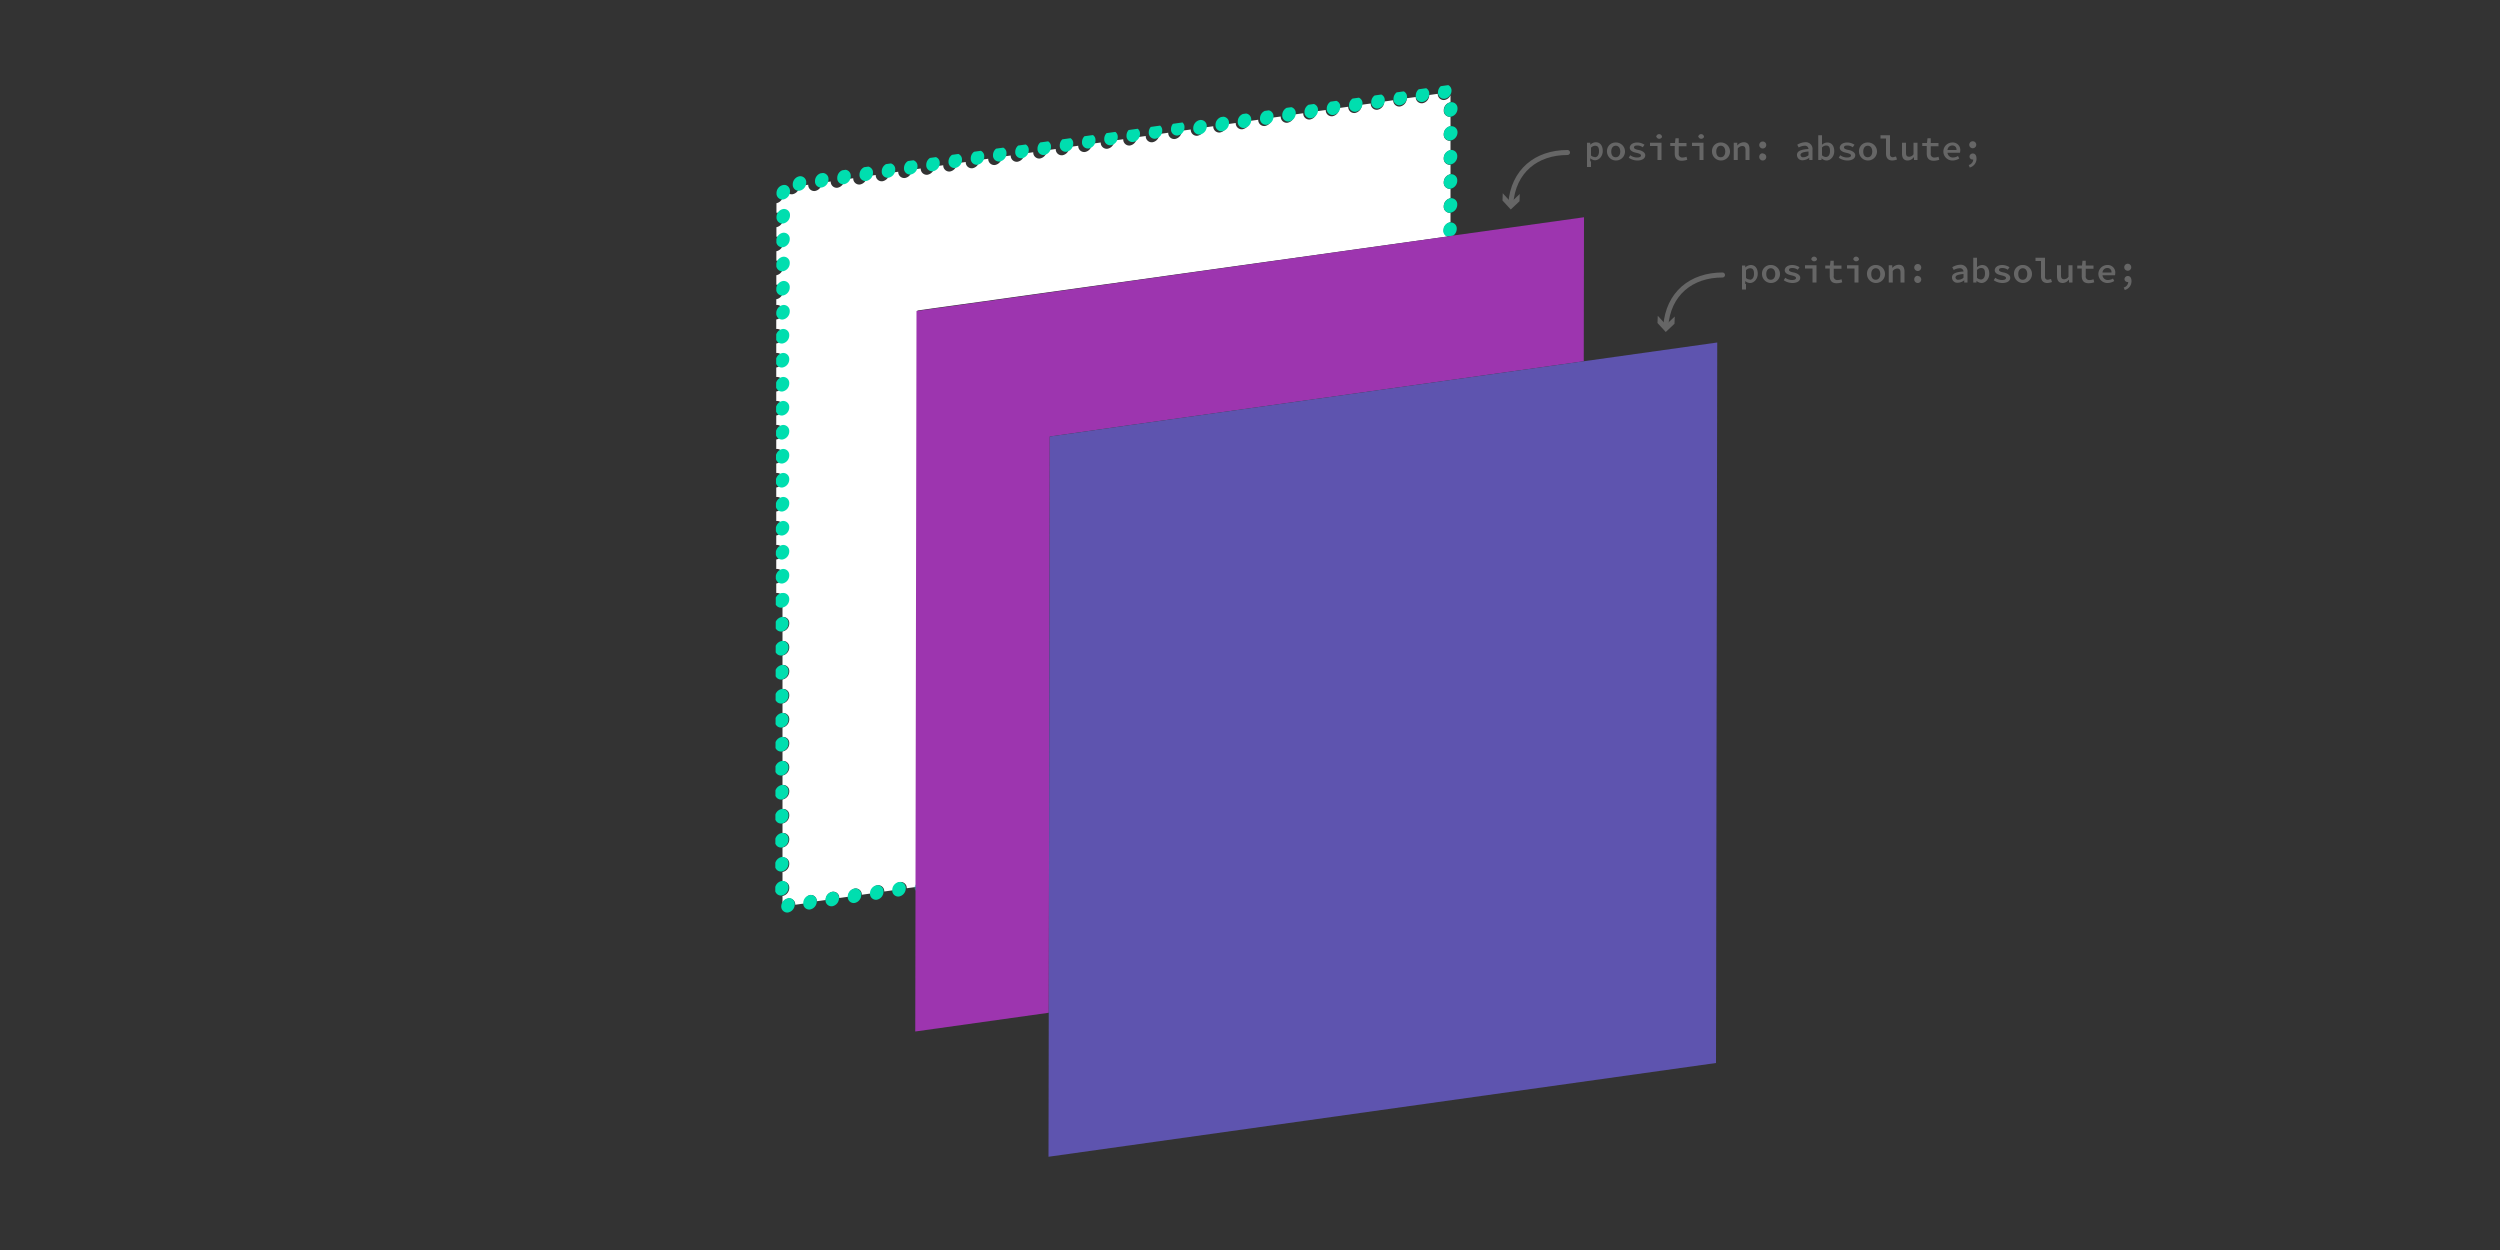 <svg xmlns="http://www.w3.org/2000/svg" xmlns:xlink="http://www.w3.org/1999/xlink" width="1000" height="500" viewBox="0 0 1000 500"><rect x="0" y="0" width="1000" height="500" fill="#333333" stroke="none"/><defs><style>.a,.i{fill:none;}.b{isolation:isolate;}.c{clip-path:url(#a);}.d{fill:#fff;}.e{fill:#00deaf;}.f{fill:#9d35af;}.g{fill:#5e54af;}.h{fill:#666;}.i{stroke:#666;stroke-linecap:round;stroke-miterlimit:10;stroke-width:2px;}</style><clipPath id="a"><polygon class="a" points="309.9 478.1 310.6 71.8 687.1 18.9 686.4 425.2 309.9 478.1"/></clipPath></defs><title>z-index-1</title><g class="b"><g class="c"><path class="d" d="M575.3,37.5l-3.6.5a3.3,3.3,0,0,1-2.7,3.3,2.4,2.4,0,0,1-2.7-2.5l-3.6.5a3.3,3.3,0,0,1-2.7,3.3,2.4,2.4,0,0,1-2.7-2.5l-3.6.5a3.3,3.3,0,0,1-2.7,3.3,2.4,2.4,0,0,1-2.7-2.5l-3.6.5a3.3,3.3,0,0,1-2.7,3.3,2.4,2.4,0,0,1-2.7-2.5l-3.6.5a3.3,3.3,0,0,1-2.7,3.3,2.4,2.4,0,0,1-2.7-2.5l-3.6.5a3.3,3.3,0,0,1-2.7,3.3,2.4,2.4,0,0,1-2.7-2.5l-3.6.5a3.3,3.3,0,0,1-2.7,3.3,2.4,2.4,0,0,1-2.7-2.5l-3.6.5a3.3,3.3,0,0,1-2.7,3.3,2.4,2.4,0,0,1-2.7-2.5l-3.6.5a3.3,3.3,0,0,1-2.7,3.3,2.4,2.4,0,0,1-2.7-2.5l-3.6.5a3.3,3.3,0,0,1-2.7,3.3,2.4,2.4,0,0,1-2.7-2.5l-3.6.5a3.3,3.3,0,0,1-2.7,3.3,2.4,2.4,0,0,1-2.7-2.5l-3.6.5a3.3,3.3,0,0,1-2.7,3.3,2.4,2.4,0,0,1-2.7-2.5l-3.6.5a3.3,3.3,0,0,1-2.7,3.3,2.4,2.4,0,0,1-2.7-2.5l-3.6.5a3.3,3.3,0,0,1-2.7,3.3,2.4,2.4,0,0,1-2.7-2.5l-3.6.5a3.3,3.3,0,0,1-2.7,3.3,2.4,2.4,0,0,1-2.7-2.5l-3.6.5a3.3,3.3,0,0,1-2.7,3.3,2.4,2.4,0,0,1-2.7-2.5l-3.6.5a3.3,3.3,0,0,1-2.7,3.3,2.4,2.4,0,0,1-2.7-2.5l-3.6.5a3.3,3.3,0,0,1-2.7,3.3,2.4,2.4,0,0,1-2.7-2.5l-3.6.5a3.3,3.3,0,0,1-2.7,3.3,2.4,2.4,0,0,1-2.7-2.5l-3.6.5a3.3,3.3,0,0,1-2.7,3.3,2.4,2.4,0,0,1-2.7-2.5l-3.6.5a3.3,3.3,0,0,1-2.7,3.3,2.4,2.4,0,0,1-2.7-2.5l-3.6.5a3.3,3.3,0,0,1-2.7,3.3,2.4,2.4,0,0,1-2.7-2.5l-3.6.5a3.3,3.3,0,0,1-2.7,3.3,2.4,2.4,0,0,1-2.7-2.5l-3.6.5a3.3,3.3,0,0,1-2.7,3.3,2.4,2.4,0,0,1-2.7-2.5l-3.6.5a3.3,3.3,0,0,1-2.7,3.3,2.4,2.4,0,0,1-2.7-2.5l-3.6.5a3.3,3.3,0,0,1-2.7,3.3,2.4,2.4,0,0,1-2.7-2.5l-3.6.5a3.3,3.3,0,0,1-2.7,3.3,2.4,2.4,0,0,1-2.7-2.5l-3.6.5a3.3,3.3,0,0,1-2.7,3.3,2.4,2.4,0,0,1-2.7-2.5l-3.6.5a3.3,3.3,0,0,1-2.7,3.3,2.4,2.4,0,0,1-2.7-2.5l-2.6.4a2.5,2.5,0,0,1,1.5,2.4,3.3,3.3,0,0,1-2.7,3.3v3.8a2.4,2.4,0,0,1,2.7,2.5,3.3,3.3,0,0,1-2.7,3.3v3.8a2.4,2.4,0,0,1,2.7,2.5,3.3,3.3,0,0,1-2.7,3.3v3.8a2.4,2.4,0,0,1,2.7,2.5,3.3,3.3,0,0,1-2.7,3.3v3.8a2.4,2.4,0,0,1,2.7,2.5,3.3,3.3,0,0,1-2.7,3.3V122a2.4,2.4,0,0,1,2.7,2.5,3.3,3.3,0,0,1-2.7,3.3v3.8a2.4,2.4,0,0,1,2.7,2.5,3.3,3.3,0,0,1-2.7,3.3v3.8a2.4,2.4,0,0,1,2.7,2.5,3.3,3.3,0,0,1-2.7,3.3v3.8a2.4,2.4,0,0,1,2.7,2.5,3.3,3.3,0,0,1-2.7,3.3v3.8a2.4,2.4,0,0,1,2.7,2.5,3.3,3.3,0,0,1-2.7,3.3V170a2.4,2.4,0,0,1,2.7,2.5,3.3,3.3,0,0,1-2.7,3.3v3.8a2.4,2.4,0,0,1,2.7,2.5,3.3,3.3,0,0,1-2.7,3.3v3.8a2.4,2.4,0,0,1,2.7,2.5,3.3,3.3,0,0,1-2.7,3.3v3.8a2.4,2.4,0,0,1,2.7,2.5,3.3,3.3,0,0,1-2.7,3.3v3.8a2.4,2.4,0,0,1,2.7,2.5,3.3,3.3,0,0,1-2.7,3.3v3.8a2.4,2.4,0,0,1,2.7,2.5,3.3,3.3,0,0,1-2.7,3.3v3.8a2.4,2.4,0,0,1,2.7,2.5,3.3,3.3,0,0,1-2.7,3.3v3.8a2.4,2.4,0,0,1,2.7,2.5A3.3,3.3,0,0,1,313,243v3.8a2.4,2.4,0,0,1,2.7,2.5,3.3,3.3,0,0,1-2.7,3.3v3.8a2.4,2.4,0,0,1,2.7,2.5,3.3,3.3,0,0,1-2.7,3.3v3.8a2.4,2.4,0,0,1,2.7,2.5,3.3,3.3,0,0,1-2.7,3.3v3.8a2.4,2.4,0,0,1,2.7,2.5,3.3,3.3,0,0,1-2.7,3.3v3.8a2.4,2.4,0,0,1,2.7,2.5,3.3,3.3,0,0,1-2.7,3.3v3.8a2.4,2.4,0,0,1,2.7,2.5,3.3,3.3,0,0,1-2.7,3.3v3.8a2.4,2.4,0,0,1,2.7,2.5,3.3,3.3,0,0,1-2.7,3.3v3.8a2.4,2.4,0,0,1,2.7,2.5,3.3,3.3,0,0,1-2.7,3.3v3.8a2.4,2.4,0,0,1,2.7,2.5,3.3,3.3,0,0,1-2.7,3.3v3.8a2.4,2.4,0,0,1,2.7,2.5,3.3,3.3,0,0,1-2.7,3.3V343a2.4,2.4,0,0,1,2.7,2.5,3.3,3.3,0,0,1-2.7,3.3v3.8a2.4,2.4,0,0,1,2.7,2.5,3.3,3.3,0,0,1-2.7,3.3v2.9a3.2,3.2,0,0,1,2.4-1.9,2.4,2.4,0,0,1,2.7,2.5l3.6-.5A3.3,3.3,0,0,1,324,358a2.4,2.4,0,0,1,2.7,2.5l3.6-.5a3.3,3.3,0,0,1,2.7-3.3,2.4,2.4,0,0,1,2.7,2.5l3.6-.5a3.3,3.3,0,0,1,2.7-3.3,2.4,2.4,0,0,1,2.7,2.5l3.6-.5a3.3,3.3,0,0,1,2.7-3.3,2.4,2.4,0,0,1,2.7,2.5l3.6-.5a3.3,3.3,0,0,1,2.7-3.3,2.4,2.4,0,0,1,2.7,2.5l3.6-.5a3.3,3.3,0,0,1,.3-1.3l0.4-229.3,7.1-1,24.5-3.4L579,94.6a2.5,2.5,0,0,1-1.5-2.4,3.3,3.3,0,0,1,2.7-3.3V85.1a2.4,2.4,0,0,1-2.7-2.5,3.3,3.3,0,0,1,2.7-3.3V75.5a2.4,2.4,0,0,1-2.7-2.5,3.3,3.3,0,0,1,2.7-3.3V65.9a2.4,2.4,0,0,1-2.7-2.5,3.3,3.3,0,0,1,2.7-3.3V56.3a2.4,2.4,0,0,1-2.7-2.5,3.3,3.3,0,0,1,2.7-3.3V46.7a2.4,2.4,0,0,1-2.7-2.5,3.3,3.3,0,0,1,2.7-3.3V38.1a3.2,3.2,0,0,1-2.4,1.9,2.4,2.4,0,0,1-2.7-2.5"/><path class="e" d="M366.2,353.7a3.3,3.3,0,0,0-.3,1.3,2.8,2.8,0,0,0,.3,1.3v-2.6m-51,5.6a3.2,3.2,0,0,0-2.4,1.9,3.3,3.3,0,0,0-.3,1.3,2.4,2.4,0,0,0,2.7,2.5,3.3,3.3,0,0,0,2.7-3.3,2.4,2.4,0,0,0-2.7-2.5M324,358a3.3,3.3,0,0,0-2.7,3.3,2.4,2.4,0,0,0,2.7,2.5,3.3,3.3,0,0,0,2.7-3.3A2.4,2.4,0,0,0,324,358m8.9-1.3a3.3,3.3,0,0,0-2.7,3.3,2.4,2.4,0,0,0,2.7,2.5,3.3,3.3,0,0,0,2.7-3.3,2.4,2.4,0,0,0-2.7-2.5m8.9-1.3a3.3,3.3,0,0,0-2.7,3.3,2.4,2.4,0,0,0,2.7,2.5,3.3,3.3,0,0,0,2.7-3.3,2.4,2.4,0,0,0-2.7-2.5m8.9-1.3a3.3,3.3,0,0,0-2.7,3.3,2.4,2.4,0,0,0,2.7,2.5,3.3,3.3,0,0,0,2.7-3.3,2.4,2.4,0,0,0-2.7-2.5m8.9-1.3a3.3,3.3,0,0,0-2.7,3.3,2.4,2.4,0,0,0,2.7,2.5,3.3,3.3,0,0,0,2.7-3.3,2.4,2.4,0,0,0-2.7-2.5m-46.9-.4a3.3,3.3,0,0,0-2.7,3.3,2.4,2.4,0,0,0,2.7,2.5,3.3,3.3,0,0,0,2.7-3.3,2.4,2.4,0,0,0-2.7-2.5m0-9.6a3.3,3.3,0,0,0-2.7,3.3,2.4,2.4,0,0,0,2.7,2.5,3.3,3.3,0,0,0,2.7-3.3,2.4,2.4,0,0,0-2.7-2.5m0-9.6a3.3,3.3,0,0,0-2.7,3.3,2.4,2.4,0,0,0,2.7,2.5,3.3,3.3,0,0,0,2.7-3.3,2.4,2.4,0,0,0-2.7-2.5m0-9.6a3.3,3.3,0,0,0-2.7,3.3,2.4,2.4,0,0,0,2.7,2.5,3.3,3.3,0,0,0,2.7-3.3,2.4,2.4,0,0,0-2.7-2.5m0-9.6a3.3,3.3,0,0,0-2.7,3.3,2.4,2.4,0,0,0,2.7,2.5,3.3,3.3,0,0,0,2.7-3.3,2.4,2.4,0,0,0-2.7-2.5m0-9.6a3.3,3.3,0,0,0-2.7,3.3,2.4,2.4,0,0,0,2.7,2.5,3.3,3.3,0,0,0,2.7-3.3,2.4,2.4,0,0,0-2.7-2.5m0-9.6a3.3,3.3,0,0,0-2.7,3.3,2.4,2.4,0,0,0,2.7,2.5,3.3,3.3,0,0,0,2.7-3.3,2.4,2.4,0,0,0-2.7-2.5m0-9.6a3.3,3.3,0,0,0-2.7,3.3,2.4,2.4,0,0,0,2.7,2.5,3.3,3.3,0,0,0,2.7-3.3,2.4,2.4,0,0,0-2.7-2.5m0-9.6a3.3,3.3,0,0,0-2.7,3.3,2.4,2.4,0,0,0,2.7,2.5,3.3,3.3,0,0,0,2.7-3.3,2.4,2.4,0,0,0-2.7-2.5m0-9.6a3.3,3.3,0,0,0-2.7,3.3,2.4,2.4,0,0,0,2.7,2.5,3.3,3.3,0,0,0,2.7-3.3,2.4,2.4,0,0,0-2.7-2.5m0-9.6a3.3,3.3,0,0,0-2.7,3.3,2.4,2.4,0,0,0,2.7,2.5,3.3,3.3,0,0,0,2.7-3.3,2.4,2.4,0,0,0-2.7-2.5m0-9.6a3.3,3.3,0,0,0-2.7,3.3,2.4,2.4,0,0,0,2.7,2.5,3.3,3.3,0,0,0,2.7-3.3,2.4,2.4,0,0,0-2.7-2.5m0-9.6a3.3,3.3,0,0,0-2.7,3.3A2.4,2.4,0,0,0,313,243a3.3,3.3,0,0,0,2.7-3.3,2.4,2.4,0,0,0-2.7-2.5m0-9.6a3.3,3.3,0,0,0-2.7,3.3,2.4,2.4,0,0,0,2.7,2.5,3.3,3.3,0,0,0,2.7-3.3,2.4,2.4,0,0,0-2.7-2.5m0-9.6a3.3,3.3,0,0,0-2.7,3.3,2.4,2.4,0,0,0,2.7,2.5,3.3,3.3,0,0,0,2.7-3.3,2.4,2.4,0,0,0-2.7-2.5m0-9.6a3.3,3.3,0,0,0-2.7,3.3,2.4,2.4,0,0,0,2.7,2.5,3.3,3.3,0,0,0,2.7-3.3,2.4,2.4,0,0,0-2.7-2.5m0-9.6a3.3,3.3,0,0,0-2.7,3.3,2.4,2.4,0,0,0,2.7,2.5,3.3,3.3,0,0,0,2.7-3.3,2.4,2.4,0,0,0-2.7-2.5m0-9.6a3.3,3.3,0,0,0-2.7,3.3,2.4,2.4,0,0,0,2.7,2.5,3.3,3.3,0,0,0,2.7-3.3,2.4,2.4,0,0,0-2.7-2.5m0-9.6a3.3,3.3,0,0,0-2.7,3.3,2.4,2.4,0,0,0,2.7,2.5,3.3,3.3,0,0,0,2.7-3.3,2.4,2.4,0,0,0-2.7-2.5m0-9.6a3.3,3.3,0,0,0-2.7,3.3,2.4,2.4,0,0,0,2.7,2.5,3.3,3.3,0,0,0,2.7-3.3,2.4,2.4,0,0,0-2.7-2.5m0-9.6a3.3,3.3,0,0,0-2.7,3.3,2.4,2.4,0,0,0,2.7,2.5,3.3,3.3,0,0,0,2.7-3.3,2.4,2.4,0,0,0-2.7-2.5m0-9.6a3.3,3.3,0,0,0-2.7,3.3,2.4,2.4,0,0,0,2.7,2.5,3.3,3.3,0,0,0,2.7-3.3,2.4,2.4,0,0,0-2.7-2.5m0-9.6a3.3,3.3,0,0,0-2.7,3.3,2.4,2.4,0,0,0,2.7,2.5,3.3,3.3,0,0,0,2.7-3.3,2.4,2.4,0,0,0-2.7-2.5m0-9.6a3.3,3.3,0,0,0-2.7,3.3,2.4,2.4,0,0,0,2.7,2.5,3.3,3.3,0,0,0,2.7-3.3,2.4,2.4,0,0,0-2.7-2.5m267-42.7a3.3,3.3,0,0,0-2.7,3.3,2.5,2.5,0,0,0,1.5,2.4l2.4-.3a3.4,3.4,0,0,0,1.5-2.8,2.4,2.4,0,0,0-2.7-2.5M313.2,122a3.3,3.3,0,0,0-2.7,3.3,2.4,2.4,0,0,0,2.7,2.5,3.3,3.3,0,0,0,2.7-3.3,2.4,2.4,0,0,0-2.7-2.5m267-42.7a3.3,3.3,0,0,0-2.7,3.3,2.4,2.4,0,0,0,2.7,2.5,3.3,3.3,0,0,0,2.7-3.3,2.4,2.4,0,0,0-2.7-2.5m-267,33.1a3.3,3.3,0,0,0-2.7,3.3,2.4,2.4,0,0,0,2.7,2.5,3.3,3.3,0,0,0,2.7-3.3,2.4,2.4,0,0,0-2.7-2.5m267-42.7a3.3,3.3,0,0,0-2.7,3.3,2.4,2.4,0,0,0,2.7,2.5,3.3,3.3,0,0,0,2.7-3.3,2.4,2.4,0,0,0-2.7-2.5m-267,33a3.3,3.3,0,0,0-2.7,3.3,2.4,2.4,0,0,0,2.7,2.5,3.3,3.3,0,0,0,2.7-3.3,2.4,2.4,0,0,0-2.7-2.5m267-42.7a3.3,3.3,0,0,0-2.7,3.3,2.4,2.4,0,0,0,2.7,2.5,3.3,3.3,0,0,0,2.7-3.3,2.4,2.4,0,0,0-2.7-2.5m-267,33.1a3.3,3.3,0,0,0-2.7,3.3,2.4,2.4,0,0,0,2.7,2.5,3.3,3.3,0,0,0,2.7-3.3,2.4,2.4,0,0,0-2.7-2.5m267-42.7a3.3,3.3,0,0,0-2.7,3.3,2.4,2.4,0,0,0,2.7,2.5A3.3,3.3,0,0,0,583,53a2.4,2.4,0,0,0-2.7-2.5m-267,33.1a3.3,3.3,0,0,0-2.7,3.3,2.4,2.4,0,0,0,2.7,2.5,3.3,3.3,0,0,0,2.7-3.3,2.4,2.4,0,0,0-2.7-2.5m267-42.7a3.3,3.3,0,0,0-2.7,3.3,2.4,2.4,0,0,0,2.7,2.5,3.3,3.3,0,0,0,2.7-3.3,2.4,2.4,0,0,0-2.7-2.5M313.3,74a3.3,3.3,0,0,0-2.7,3.3,2.4,2.4,0,0,0,2.7,2.5,3.3,3.3,0,0,0,2.7-3.3,2.5,2.5,0,0,0-1.5-2.4,2.3,2.3,0,0,0-1.2-.1m6.5-3.5a3.3,3.3,0,0,0-2.7,3.3,2.4,2.4,0,0,0,2.7,2.5,3.3,3.3,0,0,0,2.7-3.3,2.4,2.4,0,0,0-2.7-2.5m8.9-1.3a3.3,3.3,0,0,0-2.7,3.3,2.4,2.4,0,0,0,2.7,2.5,3.3,3.3,0,0,0,2.7-3.3,2.4,2.4,0,0,0-2.7-2.5m8.9-1.3a3.3,3.3,0,0,0-2.7,3.3,2.4,2.4,0,0,0,2.7,2.5,3.3,3.3,0,0,0,2.7-3.3,2.4,2.4,0,0,0-2.7-2.5m8.9-1.3a3.3,3.3,0,0,0-2.7,3.3,2.4,2.4,0,0,0,2.7,2.5,3.3,3.3,0,0,0,2.7-3.3,2.4,2.4,0,0,0-2.7-2.5m8.9-1.3a3.3,3.3,0,0,0-2.7,3.3,2.4,2.4,0,0,0,2.7,2.5,3.3,3.3,0,0,0,2.7-3.3,2.4,2.4,0,0,0-2.7-2.5m8.9-1.3a3.3,3.3,0,0,0-2.7,3.3,2.4,2.4,0,0,0,2.7,2.5,3.3,3.3,0,0,0,2.7-3.3,2.4,2.4,0,0,0-2.7-2.5m8.9-1.3a3.3,3.3,0,0,0-2.7,3.3,2.4,2.4,0,0,0,2.7,2.5,3.3,3.3,0,0,0,2.7-3.3,2.4,2.4,0,0,0-2.7-2.5m8.9-1.3a3.3,3.3,0,0,0-2.7,3.3,2.4,2.4,0,0,0,2.7,2.5,3.3,3.3,0,0,0,2.7-3.3,2.4,2.4,0,0,0-2.7-2.5m8.9-1.3a3.3,3.3,0,0,0-2.7,3.3,2.4,2.4,0,0,0,2.7,2.5,3.3,3.3,0,0,0,2.7-3.3,2.4,2.4,0,0,0-2.7-2.5m8.9-1.3a3.3,3.3,0,0,0-2.7,3.3,2.4,2.4,0,0,0,2.7,2.5,3.3,3.3,0,0,0,2.7-3.3,2.4,2.4,0,0,0-2.7-2.5m8.9-1.3a3.3,3.3,0,0,0-2.7,3.3,2.4,2.4,0,0,0,2.7,2.5,3.3,3.3,0,0,0,2.7-3.3,2.4,2.4,0,0,0-2.7-2.5m8.9-1.3a3.3,3.3,0,0,0-2.7,3.3,2.4,2.4,0,0,0,2.7,2.5,3.3,3.3,0,0,0,2.7-3.3,2.4,2.4,0,0,0-2.7-2.5m8.9-1.3a3.3,3.3,0,0,0-2.7,3.3,2.4,2.4,0,0,0,2.7,2.5,3.3,3.3,0,0,0,2.7-3.3,2.4,2.4,0,0,0-2.7-2.5m8.9-1.3a3.3,3.3,0,0,0-2.7,3.3,2.4,2.4,0,0,0,2.7,2.5,3.3,3.3,0,0,0,2.7-3.3,2.4,2.4,0,0,0-2.7-2.5m8.9-1.3a3.3,3.3,0,0,0-2.7,3.3,2.4,2.4,0,0,0,2.7,2.5,3.3,3.3,0,0,0,2.7-3.3,2.4,2.4,0,0,0-2.7-2.5m8.9-1.3a3.3,3.3,0,0,0-2.7,3.3,2.4,2.4,0,0,0,2.7,2.5,3.3,3.3,0,0,0,2.7-3.3,2.4,2.4,0,0,0-2.7-2.5m8.9-1.3a3.3,3.3,0,0,0-2.7,3.3,2.4,2.4,0,0,0,2.7,2.5,3.3,3.3,0,0,0,2.7-3.3,2.4,2.4,0,0,0-2.7-2.5m8.9-1.3a3.3,3.3,0,0,0-2.7,3.3,2.4,2.4,0,0,0,2.7,2.5,3.3,3.3,0,0,0,2.7-3.3,2.4,2.4,0,0,0-2.7-2.5M480,48a3.3,3.3,0,0,0-2.7,3.3,2.4,2.4,0,0,0,2.7,2.5,3.3,3.3,0,0,0,2.7-3.3A2.4,2.4,0,0,0,480,48m8.9-1.3a3.3,3.3,0,0,0-2.7,3.3,2.4,2.4,0,0,0,2.7,2.5,3.3,3.3,0,0,0,2.7-3.3,2.4,2.4,0,0,0-2.7-2.5m8.9-1.3a3.3,3.3,0,0,0-2.7,3.3,2.4,2.4,0,0,0,2.7,2.5,3.3,3.3,0,0,0,2.7-3.3,2.4,2.4,0,0,0-2.7-2.5m8.9-1.3a3.3,3.3,0,0,0-2.7,3.3,2.4,2.4,0,0,0,2.7,2.5,3.3,3.3,0,0,0,2.7-3.3,2.4,2.4,0,0,0-2.7-2.5m8.9-1.3a3.3,3.3,0,0,0-2.7,3.3,2.4,2.4,0,0,0,2.7,2.5,3.3,3.3,0,0,0,2.7-3.3,2.4,2.4,0,0,0-2.7-2.5m8.9-1.3a3.3,3.3,0,0,0-2.7,3.3,2.4,2.4,0,0,0,2.7,2.5,3.3,3.3,0,0,0,2.7-3.3,2.4,2.4,0,0,0-2.7-2.5m8.9-1.3a3.3,3.3,0,0,0-2.7,3.3,2.4,2.4,0,0,0,2.7,2.5,3.3,3.3,0,0,0,2.7-3.3,2.4,2.4,0,0,0-2.7-2.5m8.9-1.3a3.3,3.3,0,0,0-2.7,3.3,2.4,2.4,0,0,0,2.7,2.5,3.3,3.3,0,0,0,2.7-3.3,2.4,2.4,0,0,0-2.7-2.5m8.9-1.3a3.3,3.3,0,0,0-2.7,3.3,2.4,2.4,0,0,0,2.7,2.5,3.3,3.3,0,0,0,2.7-3.3,2.4,2.4,0,0,0-2.7-2.5m8.9-1.3a3.3,3.3,0,0,0-2.7,3.3,2.4,2.4,0,0,0,2.7,2.5,3.3,3.3,0,0,0,2.7-3.3,2.4,2.4,0,0,0-2.7-2.5m8.9-1.3a3.3,3.3,0,0,0-2.7,3.3,2.4,2.4,0,0,0,2.7,2.5,3.3,3.3,0,0,0,2.7-3.3,2.4,2.4,0,0,0-2.7-2.5m8.9-1.3a3.3,3.3,0,0,0-2.7,3.3,2.4,2.4,0,0,0,2.7,2.5,3.2,3.2,0,0,0,2.4-1.9,3.4,3.4,0,0,0,.3-1.3,2.4,2.4,0,0,0-2.7-2.5"/><polyline class="f" points="633.6 86.9 581.4 94.2 579 94.6 398.2 120 373.7 123.4 366.6 124.4 366.2 353.7 366.2 356.3 366.1 412.6 419.5 405.1 419.9 174.6 427 173.6 451.5 170.1 633.5 144.5 633.6 86.9"/><polyline class="g" points="686.9 137 633.5 144.5 451.5 170.1 427 173.6 419.9 174.6 419.5 405.1 419.4 462.7 686.4 425.2 686.9 137"/></g></g><path class="h" d="M636.4,64.6v2.2h-1.6V57.1h1.3v0.8h0a3.4,3.4,0,0,1,2.2-1c1.8,0,2.8,1.4,2.8,3.5s-1.5,3.7-3.1,3.7a2.9,2.9,0,0,1-1.9-.8v1.2Zm1.5-1.7c1,0,1.7-.8,1.7-2.4s-0.5-2.2-1.6-2.2a2.3,2.3,0,0,0-1.6.8v3.1A2.3,2.3,0,0,0,637.9,62.8Z"/><path class="h" d="M646.3,57a3.6,3.6,0,1,1-3.5,3.6A3.4,3.4,0,0,1,646.3,57Zm0,5.9c1.1,0,1.8-.9,1.8-2.3s-0.7-2.3-1.8-2.3-1.8.9-1.8,2.3S645.1,62.9,646.3,62.9Z"/><path class="h" d="M652.1,62.1a4.5,4.5,0,0,0,2.7.9c1.1,0,1.6-.3,1.6-0.8s-0.6-.8-2-1.1-2.5-.9-2.5-2,1.1-2.1,3-2.1a5.4,5.4,0,0,1,2.9.9l-0.7,1a3.8,3.8,0,0,0-2.1-.7c-1.1,0-1.4.3-1.4,0.8s0.8,0.8,1.9,1,2.6,0.9,2.6,2.1-1.1,2.1-3.2,2.1a6.2,6.2,0,0,1-3.4-1.1Z"/><path class="h" d="M660,57.1h4.6V64H663V58.4h-3V57.1Zm2.5-2.3a1.1,1.1,0,0,1,2.3,0A1.2,1.2,0,0,1,662.6,54.8Z"/><path class="h" d="M669.9,58.4h-1.8V57.2H670l0.2-1.9h1.3v1.9h3.1v1.3h-3.1v2.8a1.4,1.4,0,0,0,1.6,1.7,4.2,4.2,0,0,0,1.5-.3l0.3,1.2a6.8,6.8,0,0,1-2.2.4c-2.1,0-2.8-1.2-2.8-2.9V58.4Z"/><path class="h" d="M676.8,57.1h4.6V64h-1.6V58.4h-3V57.1Zm2.5-2.3a1.1,1.1,0,0,1,2.3,0A1.2,1.2,0,0,1,679.4,54.8Z"/><path class="h" d="M688.3,57a3.6,3.6,0,1,1-3.5,3.6A3.4,3.4,0,0,1,688.3,57Zm0,5.9c1.1,0,1.8-.9,1.8-2.3s-0.7-2.3-1.8-2.3-1.8.9-1.8,2.3S687.1,62.9,688.3,62.9Z"/><path class="h" d="M693.6,57.1h1.3v1h0.1a3.4,3.4,0,0,1,2.5-1.2c1.6,0,2.3,1,2.3,2.8V64h-1.6V60c0-1.1-.4-1.6-1.3-1.6a2.4,2.4,0,0,0-1.8,1V64h-1.6V57.1Z"/><path class="h" d="M705.1,56.6a1.4,1.4,0,1,1-1.4,1.4A1.4,1.4,0,0,1,705.1,56.6Zm0,4.8a1.4,1.4,0,1,1-1.4,1.4A1.4,1.4,0,0,1,705.1,61.3Z"/><path class="h" d="M723.4,59.6a1.4,1.4,0,0,0-1.6-1.3,4.9,4.9,0,0,0-2.3.7l-0.6-1.1a6.4,6.4,0,0,1,3.1-1,2.7,2.7,0,0,1,3,3V64h-1.3V63.1h0a4.4,4.4,0,0,1-2.6,1,2.1,2.1,0,0,1-2.3-2C718.7,60.6,720,59.8,723.4,59.6Zm-2,3.3a3.2,3.2,0,0,0,2-.8V60.6c-2.5.2-3.2,0.7-3.2,1.4A1,1,0,0,0,721.4,62.9Z"/><path class="h" d="M727.2,54.1h1.6v3.8a3.2,3.2,0,0,1,2.1-.9c1.8,0,2.8,1.4,2.8,3.5s-1.5,3.7-3.1,3.7a3,3,0,0,1-2-.9h0V64h-1.3V54.1Zm3.1,8.7c1,0,1.7-.8,1.7-2.4s-0.5-2.2-1.6-2.2a2.3,2.3,0,0,0-1.6.8v3.1A2.3,2.3,0,0,0,730.4,62.8Z"/><path class="h" d="M736.1,62.1a4.5,4.5,0,0,0,2.7.9c1.1,0,1.6-.3,1.6-0.8s-0.6-.8-2-1.1-2.5-.9-2.5-2,1.1-2.1,3-2.1a5.4,5.4,0,0,1,2.9.9l-0.7,1a3.8,3.8,0,0,0-2.1-.7c-1.1,0-1.4.3-1.4,0.8s0.8,0.8,1.9,1,2.6,0.9,2.6,2.1-1.1,2.1-3.2,2.1a6.2,6.2,0,0,1-3.4-1.1Z"/><path class="h" d="M747.1,57a3.6,3.6,0,1,1-3.5,3.6A3.4,3.4,0,0,1,747.1,57Zm0,5.9c1.1,0,1.8-.9,1.8-2.3s-0.7-2.3-1.8-2.3-1.8.9-1.8,2.3S745.9,62.9,747.1,62.9Z"/><path class="h" d="M752.3,54.1H756v7.5a1.1,1.1,0,0,0,1.2,1.3l1.2-.3,0.4,1.2a5.4,5.4,0,0,1-1.9.4c-1.6,0-2.5-1-2.5-2.7V55.4h-2.2V54.1Z"/><path class="h" d="M766.9,64h-1.3V62.9h-0.1a3.1,3.1,0,0,1-2.4,1.3c-1.6,0-2.3-1-2.3-2.8V57.1h1.6v4c0,1.1.3,1.6,1.3,1.6a2.1,2.1,0,0,0,1.7-1V57.1h1.6V64Z"/><path class="h" d="M770.7,58.4h-1.8V57.2h1.9l0.2-1.9h1.3v1.9h3.1v1.3h-3.1v2.8a1.4,1.4,0,0,0,1.6,1.7,4.2,4.2,0,0,0,1.5-.3l0.3,1.2a6.8,6.8,0,0,1-2.2.4c-2.1,0-2.8-1.2-2.8-2.9V58.4Z"/><path class="h" d="M780.9,57a3,3,0,0,1,3.2,3.3,4.7,4.7,0,0,1-.1.8h-5a2.1,2.1,0,0,0,2.3,1.9,3.8,3.8,0,0,0,1.9-.6l0.5,1a5.1,5.1,0,0,1-2.7.8A3.6,3.6,0,1,1,780.9,57Zm1.7,3a1.6,1.6,0,0,0-1.7-1.8A1.9,1.9,0,0,0,779,60h3.6Z"/><path class="h" d="M787.5,66a2.4,2.4,0,0,0,1.8-2.2h-0.2a1.2,1.2,0,0,1-1.3-1.2,1.3,1.3,0,0,1,1.3-1.2c1,0,1.5.8,1.5,2.1a3.6,3.6,0,0,1-2.7,3.5Zm0.2-8.1a1.4,1.4,0,1,1,1.4,1.4A1.4,1.4,0,0,1,787.7,58Z"/><path class="i" d="M627,61c-12.5,0-21.7,7.4-22.7,20.5"/><polygon class="h" points="601.1 77.3 604.4 80.9 607.9 77.6 607.8 80.5 604.3 83.8 601 80.2 601.1 77.3"/><path class="h" d="M698.4,113.6v2.2h-1.6v-9.6h1.3v0.8h0a3.4,3.4,0,0,1,2.2-1c1.8,0,2.8,1.4,2.8,3.5s-1.5,3.7-3.1,3.7a2.9,2.9,0,0,1-1.9-.8v1.2Zm1.5-1.7c1,0,1.7-.8,1.7-2.4s-0.5-2.2-1.6-2.2a2.3,2.3,0,0,0-1.6.8v3.1A2.3,2.3,0,0,0,699.9,111.8Z"/><path class="h" d="M708.3,106a3.6,3.6,0,1,1-3.5,3.6A3.4,3.4,0,0,1,708.3,106Zm0,5.9c1.1,0,1.8-.9,1.8-2.3s-0.7-2.3-1.8-2.3-1.8.9-1.8,2.3S707.1,111.9,708.3,111.9Z"/><path class="h" d="M714.1,111.1a4.5,4.5,0,0,0,2.7.9c1.1,0,1.6-.3,1.6-0.8s-0.6-.8-2-1.1-2.5-.9-2.5-2,1.1-2.1,3-2.1a5.4,5.4,0,0,1,2.9.9l-0.7,1a3.8,3.8,0,0,0-2.1-.7c-1.1,0-1.4.3-1.4,0.8s0.8,0.8,1.9,1,2.6,0.9,2.6,2.1-1.1,2.1-3.2,2.1a6.2,6.2,0,0,1-3.4-1.1Z"/><path class="h" d="M722,106.1h4.6V113H725v-5.6h-3v-1.3Zm2.5-2.3a1.1,1.1,0,0,1,2.3,0A1.2,1.2,0,0,1,724.6,103.8Z"/><path class="h" d="M731.9,107.4h-1.8v-1.2H732l0.2-1.9h1.3v1.9h3.1v1.3h-3.1v2.8a1.4,1.4,0,0,0,1.6,1.7,4.2,4.2,0,0,0,1.5-.3l0.3,1.2a6.8,6.8,0,0,1-2.2.4c-2.1,0-2.8-1.2-2.8-2.9v-2.8Z"/><path class="h" d="M738.8,106.1h4.6V113h-1.6v-5.6h-3v-1.3Zm2.5-2.3a1.1,1.1,0,0,1,2.3,0A1.2,1.2,0,0,1,741.4,103.8Z"/><path class="h" d="M750.3,106a3.6,3.6,0,1,1-3.5,3.6A3.4,3.4,0,0,1,750.3,106Zm0,5.9c1.1,0,1.8-.9,1.8-2.3s-0.7-2.3-1.8-2.3-1.8.9-1.8,2.3S749.1,111.9,750.3,111.9Z"/><path class="h" d="M755.6,106.1h1.3v1h0.1a3.4,3.4,0,0,1,2.5-1.2c1.6,0,2.3,1,2.3,2.8V113h-1.6v-4c0-1.1-.4-1.6-1.3-1.6a2.4,2.4,0,0,0-1.8,1V113h-1.6v-6.9Z"/><path class="h" d="M767.1,105.6a1.4,1.4,0,1,1-1.4,1.4A1.4,1.4,0,0,1,767.1,105.6Zm0,4.8a1.4,1.4,0,1,1-1.4,1.4A1.4,1.4,0,0,1,767.1,110.3Z"/><path class="h" d="M785.4,108.6a1.4,1.4,0,0,0-1.6-1.3,4.9,4.9,0,0,0-2.3.7l-0.6-1.1a6.4,6.4,0,0,1,3.1-1,2.7,2.7,0,0,1,3,3V113h-1.3v-0.9h0a4.4,4.4,0,0,1-2.6,1,2.1,2.1,0,0,1-2.3-2C780.7,109.6,782,108.8,785.4,108.6Zm-2,3.3a3.2,3.2,0,0,0,2-.8v-1.5c-2.5.2-3.2,0.7-3.2,1.4A1,1,0,0,0,783.4,111.9Z"/><path class="h" d="M789.2,103.1h1.6v3.8a3.2,3.2,0,0,1,2.1-.9c1.8,0,2.8,1.4,2.8,3.5s-1.5,3.7-3.1,3.7a3,3,0,0,1-2-.9h0V113h-1.3v-9.9Zm3.1,8.7c1,0,1.7-.8,1.7-2.4s-0.5-2.2-1.6-2.2a2.3,2.3,0,0,0-1.6.8v3.1A2.3,2.3,0,0,0,792.4,111.8Z"/><path class="h" d="M798.1,111.1a4.5,4.5,0,0,0,2.7.9c1.1,0,1.6-.3,1.6-0.8s-0.6-.8-2-1.1-2.5-.9-2.5-2,1.1-2.1,3-2.1a5.4,5.4,0,0,1,2.9.9l-0.7,1a3.8,3.8,0,0,0-2.1-.7c-1.1,0-1.4.3-1.4,0.8s0.8,0.8,1.9,1,2.6,0.9,2.6,2.1-1.1,2.1-3.2,2.1a6.2,6.2,0,0,1-3.4-1.1Z"/><path class="h" d="M809.1,106a3.6,3.6,0,1,1-3.5,3.6A3.4,3.4,0,0,1,809.1,106Zm0,5.9c1.1,0,1.8-.9,1.8-2.3s-0.7-2.3-1.8-2.3-1.8.9-1.8,2.3S807.9,111.9,809.1,111.9Z"/><path class="h" d="M814.3,103.1H818v7.5a1.1,1.1,0,0,0,1.2,1.3l1.2-.3,0.4,1.2a5.4,5.4,0,0,1-1.9.4c-1.6,0-2.5-1-2.5-2.7v-6.1h-2.2v-1.3Z"/><path class="h" d="M828.9,113h-1.3v-1.1h-0.1a3.1,3.1,0,0,1-2.4,1.3c-1.6,0-2.3-1-2.3-2.8v-4.3h1.6v4c0,1.1.3,1.6,1.3,1.6a2.1,2.1,0,0,0,1.7-1v-4.6h1.6V113Z"/><path class="h" d="M832.7,107.4h-1.8v-1.2h1.9l0.2-1.9h1.3v1.9h3.1v1.3h-3.1v2.8a1.4,1.4,0,0,0,1.6,1.7,4.2,4.2,0,0,0,1.5-.3l0.3,1.2a6.8,6.8,0,0,1-2.2.4c-2.1,0-2.8-1.2-2.8-2.9v-2.8Z"/><path class="h" d="M842.9,106a3,3,0,0,1,3.2,3.3,4.7,4.7,0,0,1-.1.8h-5a2.1,2.1,0,0,0,2.3,1.9,3.8,3.8,0,0,0,1.9-.6l0.5,1a5.1,5.1,0,0,1-2.7.8A3.6,3.6,0,1,1,842.9,106Zm1.7,3a1.6,1.6,0,0,0-1.7-1.8A1.9,1.9,0,0,0,841,109h3.6Z"/><path class="h" d="M849.5,115a2.4,2.4,0,0,0,1.8-2.2h-0.2a1.2,1.2,0,0,1-1.3-1.2,1.3,1.3,0,0,1,1.3-1.2c1,0,1.5.8,1.5,2.1a3.6,3.6,0,0,1-2.7,3.5Zm0.2-8.1a1.4,1.4,0,1,1,1.4,1.4A1.4,1.4,0,0,1,849.7,107Z"/><path class="i" d="M689,110c-12.5,0-21.7,7.4-22.7,20.5"/><polygon class="h" points="663.1 126.3 666.4 129.9 669.9 126.6 669.8 129.5 666.3 132.8 663 129.2 663.1 126.3"/></svg>